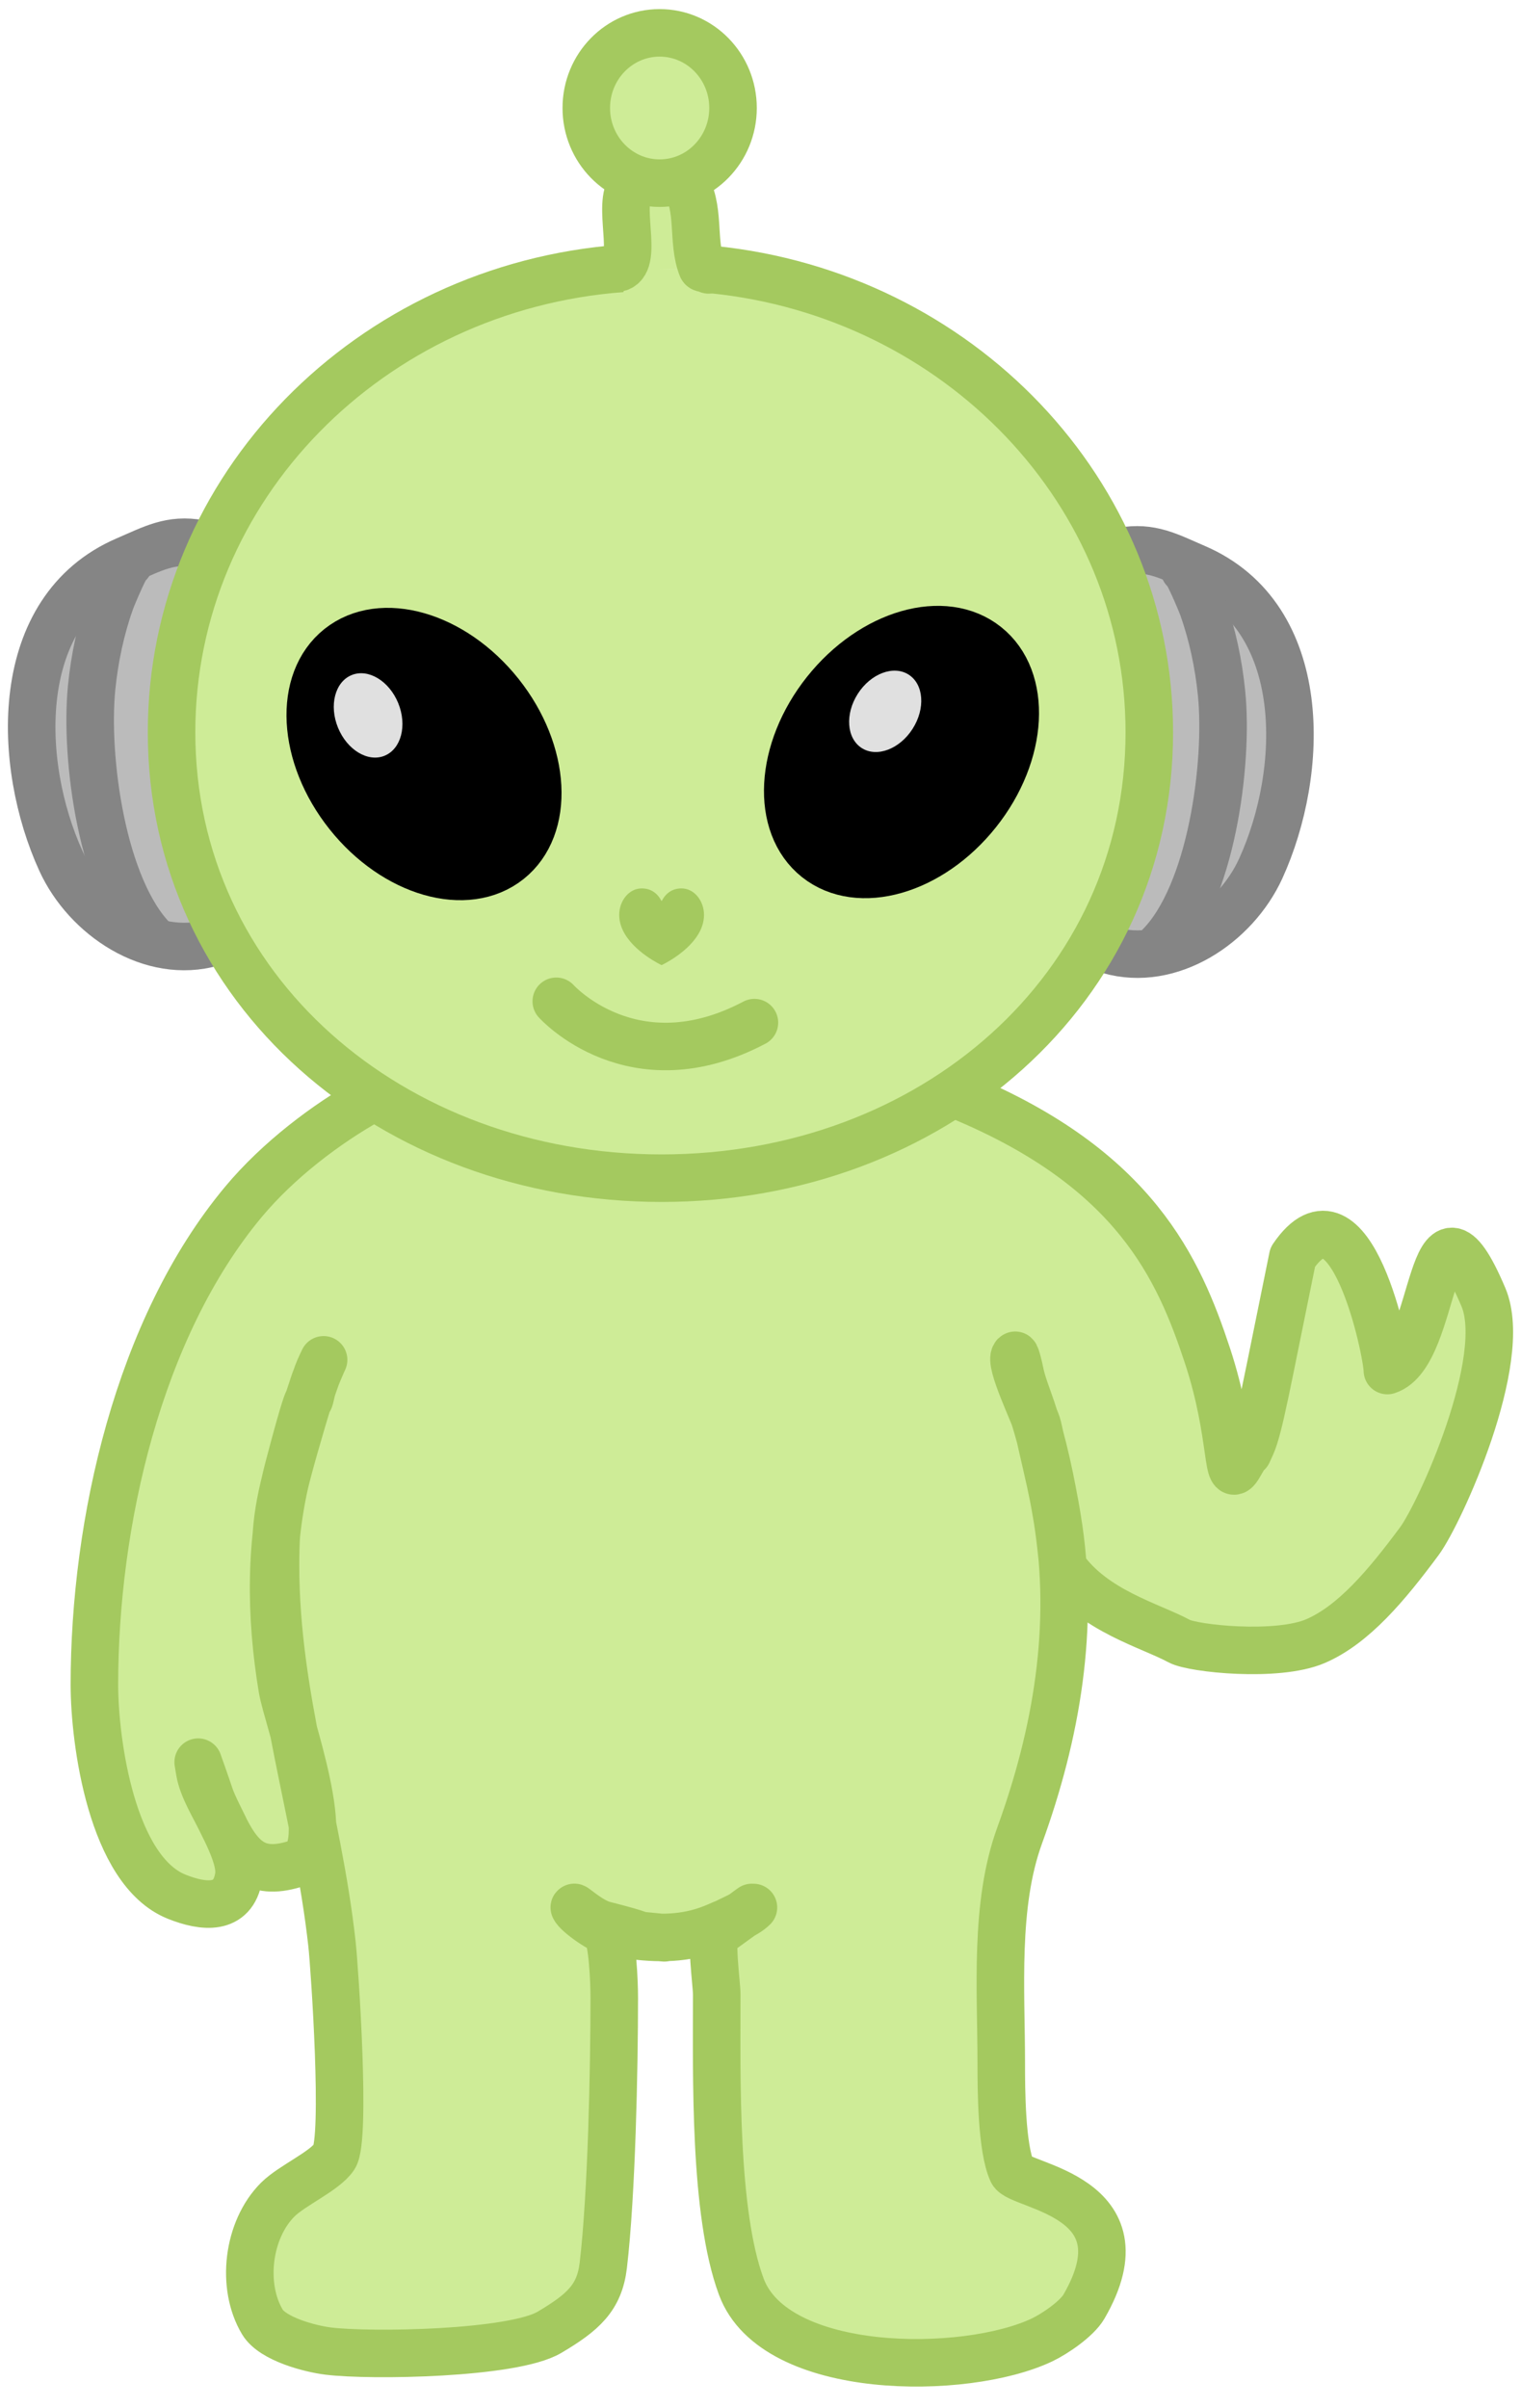 <svg width="48" height="76" viewBox="0 0 48 76" fill="none" xmlns="http://www.w3.org/2000/svg">
<path d="M11.633 34.719C10.309 35.462 8.789 36.602 7.68 37.932C4.36 41.916 2.979 48.076 2.979 53.165C2.979 54.952 3.523 59.038 5.578 59.859C6.416 60.194 7.355 60.3 7.532 59.233C7.652 58.52 6.847 57.343 6.622 56.669C6.49 56.273 6.254 55.612 6.254 55.612C6.254 55.612 6.286 55.804 6.302 55.901C6.391 56.435 6.768 57.024 7 57.512C7.568 58.705 8.101 59.228 9.392 58.798C10.626 58.386 9.065 54.232 8.909 53.294C8.525 50.993 8.503 48.617 9.107 46.319C9.947 43.124 9.658 44.686 9.826 43.929C9.905 43.576 10.212 42.915 10.212 42.915C10.212 42.915 10.073 43.201 10.019 43.35C9.835 43.857 9.696 44.288 9.544 44.805C8.825 47.256 8.695 47.846 8.695 49.395C8.695 53.6 10.016 57.202 10.476 61.341C10.562 62.12 10.926 67.503 10.55 68.066C10.245 68.524 9.213 68.969 8.764 69.418C7.812 70.371 7.603 72.149 8.281 73.28C8.604 73.818 9.783 74.126 10.357 74.197C11.687 74.363 16.185 74.29 17.34 73.605C18.393 72.98 18.918 72.52 19.039 71.491C19.303 69.249 19.385 65.307 19.385 63.046C19.385 62.545 19.331 61.25 19.144 60.978C18.936 60.676 19.514 61.461 19.276 60.985C19.266 60.967 21.472 61.364 19.054 60.746C18.637 60.64 18.105 60.15 18.124 60.198C18.203 60.396 19.015 60.962 19.284 60.989C22.971 61.346 19.368 61.005 19.986 61.083C20.948 61.203 21.788 61.168 22.667 60.777C23.001 60.628 23.513 60.462 23.777 60.198C23.826 60.149 22.743 60.935 22.743 60.935C22.743 60.935 23.786 60.141 23.729 60.198C23.423 60.504 22.875 60.618 22.619 60.873C22.395 61.097 22.619 62.587 22.619 62.949C22.619 65.507 22.527 69.832 23.394 72.165C24.449 75.007 30.472 74.99 32.883 73.846C33.289 73.653 33.983 73.181 34.208 72.793C36.239 69.285 32.167 69.014 31.944 68.534C31.602 67.798 31.598 65.909 31.598 65.122C31.598 62.809 31.378 60.125 32.177 57.929C33.343 54.723 33.932 51.322 33.365 47.922C33.173 46.772 32.924 45.565 32.558 44.467C32.44 44.113 32.238 43.619 32.177 43.253C32.175 43.237 32.06 42.743 32.032 42.77C31.821 42.982 32.681 44.715 32.75 45.026C33.172 46.924 33.373 47.522 33.55 49.467C34.519 50.843 36.286 51.291 37.217 51.794C37.652 52.029 40.304 52.31 41.51 51.794C42.716 51.277 43.762 50.028 44.793 48.637C45.436 47.77 47.651 42.911 46.813 40.935C45.074 36.836 45.396 42.729 43.783 43.253C43.783 42.695 42.615 36.993 40.797 39.672C39.97 43.708 39.743 45.03 39.49 45.607C39.236 46.183 39.54 45.48 39.111 46.238C38.681 46.996 38.95 45.338 38.101 42.77C37.201 40.051 35.828 36.899 30.343 34.612C29.995 34.351 26.902 35.703 26.386 35.703C23.978 35.703 23.922 36.347 22.337 36.491C21.513 36.566 19.848 36.881 19.354 36.899C17.812 36.953 18.843 36.914 15.816 36.109C15.219 35.951 12.182 34.41 11.633 34.719Z" fill="#CEEC97" stroke="#A4C95F" stroke-width="1.5" stroke-miterlimit="10" stroke-linecap="round" stroke-linejoin="round"/>
<path d="M35.401 17.399C36.325 17.229 36.887 17.558 37.728 17.919C41.36 19.48 41.177 24.366 39.785 27.413C38.979 29.176 36.929 30.543 35.002 29.986" fill="#BBBBBB"/>
<path d="M35.401 17.399C36.325 17.229 36.887 17.558 37.728 17.919C41.36 19.48 41.177 24.366 39.785 27.413C38.979 29.176 36.929 30.543 35.002 29.986" stroke="#858585" stroke-width="1.5" stroke-miterlimit="10" stroke-linecap="round" stroke-linejoin="round"/>
<path d="M6.307 17.158C5.384 16.988 4.821 17.317 3.98 17.678C0.348 19.239 0.531 24.125 1.923 27.171C2.729 28.935 4.78 30.302 6.706 29.745" fill="#BBBBBB"/>
<path d="M6.307 17.158C5.384 16.988 4.821 17.317 3.98 17.678C0.348 19.239 0.531 24.125 1.923 27.171C2.729 28.935 4.78 30.302 6.706 29.745" stroke="#858585" stroke-width="1.5" stroke-miterlimit="10" stroke-linecap="round" stroke-linejoin="round"/>
<path d="M37.375 17.975C37.423 17.88 37.89 18.984 37.95 19.151C38.263 20.028 38.459 20.96 38.551 21.885C38.771 24.083 38.232 28.22 36.582 29.87" fill="#BBBBBB"/>
<path d="M37.375 17.975C37.423 17.88 37.89 18.984 37.95 19.151C38.263 20.028 38.459 20.96 38.551 21.885C38.771 24.083 38.232 28.22 36.582 29.87" stroke="#858585" stroke-width="1.5" stroke-miterlimit="10" stroke-linecap="round" stroke-linejoin="round"/>
<path d="M4.069 17.788C4.021 17.692 3.554 18.797 3.494 18.964C3.181 19.84 2.985 20.773 2.892 21.698C2.673 23.896 3.211 28.033 4.861 29.683" fill="#BBBBBB"/>
<path d="M4.069 17.788C4.021 17.692 3.554 18.797 3.494 18.964C3.181 19.84 2.985 20.773 2.892 21.698C2.673 23.896 3.211 28.033 4.861 29.683" stroke="#858585" stroke-width="1.5" stroke-miterlimit="10" stroke-linecap="round" stroke-linejoin="round"/>
<path d="M22.494 8.509C30.237 9.293 36.27 15.532 36.27 23.111C36.27 31.222 29.399 37.182 20.878 37.182C12.358 37.182 5.414 31.222 5.414 23.111C5.414 15.392 11.672 9.063 19.622 8.471" fill="#CEEC97"/>
<path d="M22.494 8.509C30.237 9.293 36.27 15.532 36.27 23.111C36.27 31.222 29.399 37.182 20.878 37.182C12.358 37.182 5.414 31.222 5.414 23.111C5.414 15.392 11.672 9.063 19.622 8.471" stroke="#A4C95F" stroke-width="1.5" stroke-miterlimit="10" stroke-linejoin="round"/>
<path d="M19.396 8.471C20.205 8.471 19.512 6.685 19.858 5.992C20.148 5.412 21.181 5.129 21.587 5.739C22.126 6.547 21.819 7.603 22.152 8.437C22.176 8.496 22.324 8.446 22.36 8.517" fill="#CEEC97"/>
<path d="M19.396 8.471C20.205 8.471 19.512 6.685 19.858 5.992C20.148 5.412 21.181 5.129 21.587 5.739C22.126 6.547 21.819 7.603 22.152 8.437C22.176 8.496 22.324 8.446 22.36 8.517" stroke="#A4C95F" stroke-width="1.5" stroke-miterlimit="10" stroke-linecap="round" stroke-linejoin="round"/>
<path d="M18.502 3.408C18.502 2.098 19.538 1.037 20.817 1.037C22.096 1.037 23.133 2.098 23.133 3.408C23.133 4.718 22.096 5.78 20.817 5.78C19.538 5.78 18.502 4.718 18.502 3.408Z" fill="#CEEC97" stroke="#A4C95F" stroke-width="1.5" stroke-miterlimit="10" stroke-linejoin="round"/>
<path d="M26.055 21.826C27.532 19.971 29.802 19.321 31.124 20.374C32.447 21.428 32.321 23.785 30.844 25.64C29.367 27.495 27.097 28.145 25.774 27.092C24.452 26.038 24.578 23.681 26.055 21.826Z" fill="black" stroke="black" stroke-width="1.5" stroke-miterlimit="10" stroke-linejoin="round"/>
<path d="M15.776 21.889C14.299 20.034 12.029 19.384 10.706 20.437C9.384 21.491 9.509 23.848 10.987 25.703C12.464 27.558 14.733 28.208 16.056 27.155C17.378 26.102 17.253 23.744 15.776 21.889Z" fill="black" stroke="black" stroke-width="1.5" stroke-miterlimit="10" stroke-linejoin="round"/>
<path d="M17.555 31.6C17.555 31.6 19.971 34.298 23.808 32.273" stroke="#A4C95F" stroke-width="1.5" stroke-miterlimit="10" stroke-linecap="round" stroke-linejoin="round"/>
<path d="M10.667 22.966C10.379 22.264 10.571 21.52 11.096 21.305C11.62 21.09 12.279 21.486 12.567 22.189C12.854 22.892 12.662 23.635 12.137 23.85C11.613 24.065 10.955 23.669 10.667 22.966Z" fill="#E0E0E0"/>
<path d="M27.07 21.896C27.479 21.257 28.198 20.985 28.675 21.29C29.153 21.595 29.209 22.361 28.8 23.001C28.392 23.641 27.673 23.913 27.195 23.608C26.717 23.302 26.662 22.536 27.07 21.896Z" fill="#E0E0E0"/>
<path d="M20.252 28.037C19.841 28.037 19.541 28.439 19.541 28.872C19.541 28.988 19.56 29.1 19.595 29.206C19.611 29.257 19.631 29.308 19.655 29.357C19.978 30.041 20.879 30.458 20.879 30.458C20.879 30.458 21.781 30.041 22.104 29.357C22.127 29.308 22.147 29.258 22.164 29.206C22.198 29.1 22.217 28.988 22.217 28.872C22.217 28.439 21.917 28.037 21.506 28.037C21.226 28.037 21.017 28.18 20.886 28.428C20.885 28.429 20.884 28.43 20.883 28.43C20.882 28.431 20.881 28.431 20.879 28.431C20.878 28.431 20.876 28.431 20.875 28.43C20.874 28.43 20.873 28.429 20.872 28.428C20.741 28.18 20.532 28.037 20.252 28.037Z" fill="#A4C95F"/>
</svg>
